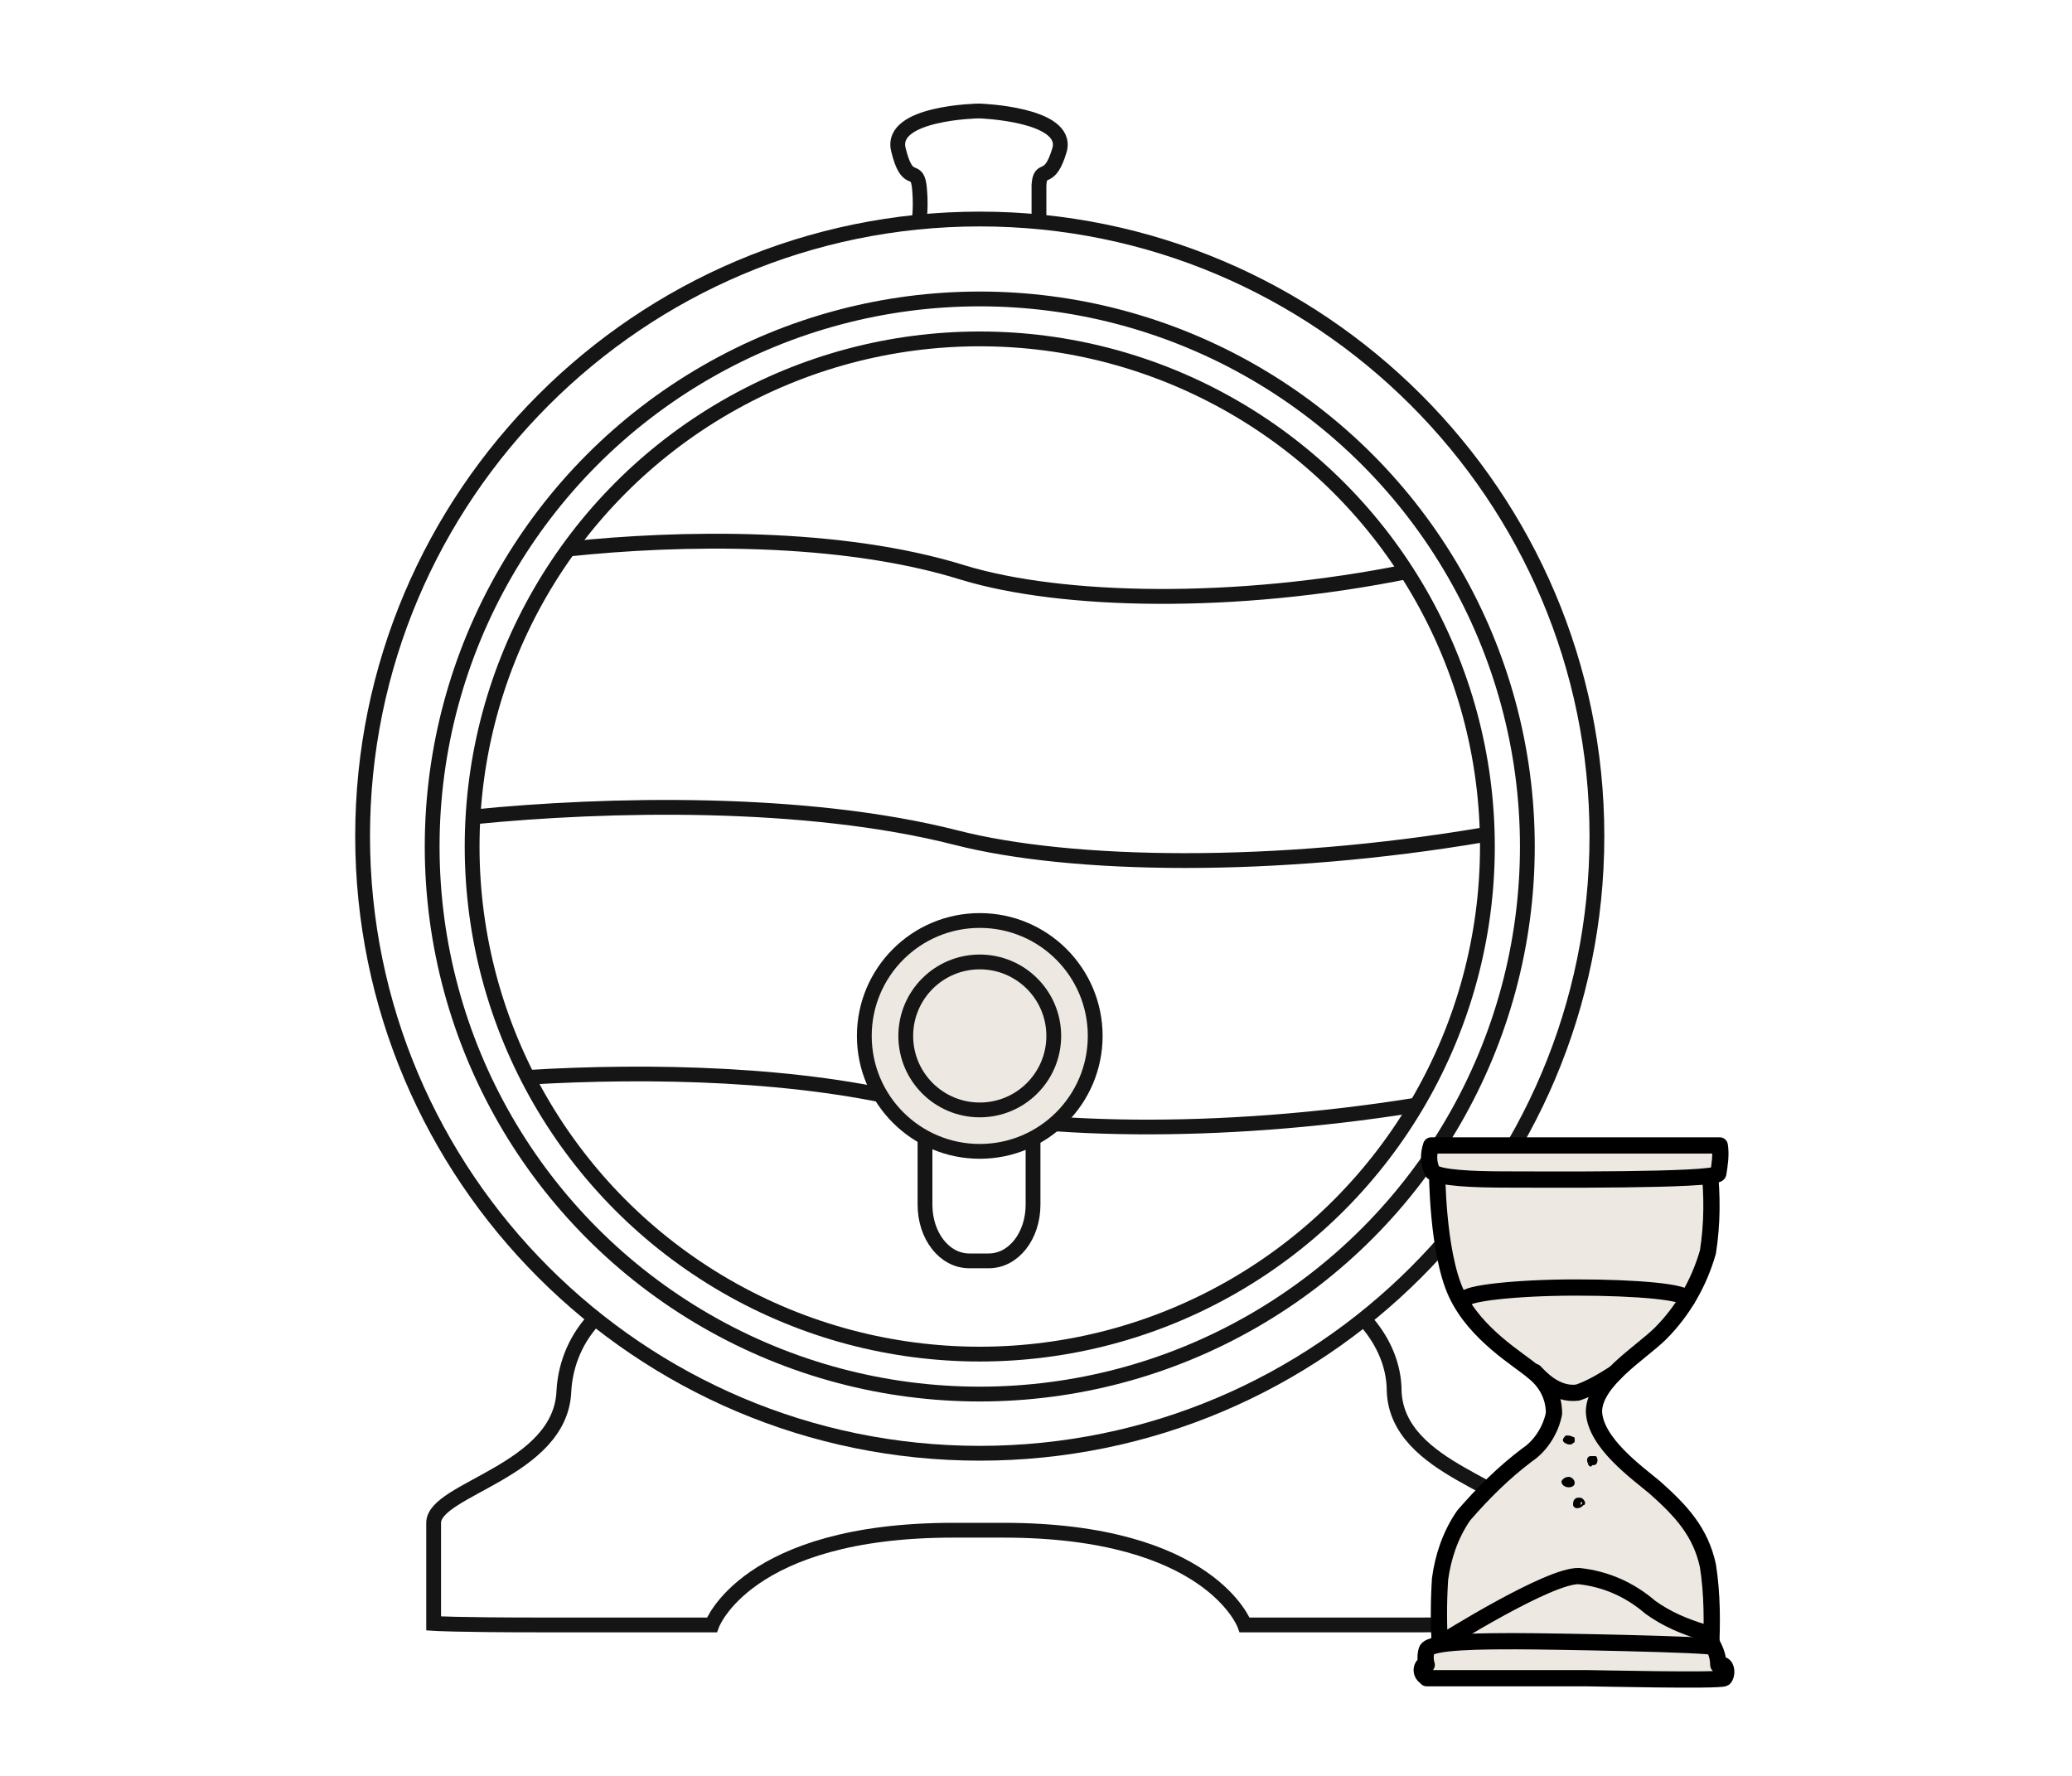 <?xml version="1.0" encoding="utf-8"?>
<!-- Generator: Adobe Illustrator 25.2.1, SVG Export Plug-In . SVG Version: 6.00 Build 0)  -->
<svg version="1.1" id="Layer_1" xmlns="http://www.w3.org/2000/svg" xmlns:xlink="http://www.w3.org/1999/xlink" x="0px" y="0px"
	 width="140px" height="120px" viewBox="0 0 140 120" style="enable-background:new 0 0 140 120;" xml:space="preserve">
<circle id="타원_25" style="fill:none;stroke:#151515;stroke-miterlimit:10;" cx="66.2" cy="57.2" r="34.3"/>
<circle id="타원_26" style="fill:none;stroke:#151515;stroke-miterlimit:10;" cx="66.2" cy="57.2" r="37"/>
<path id="패스_2370" style="fill:none;stroke:#151515;stroke-miterlimit:10;" d="M107.9,56.5c0,23-18.7,41.7-41.7,41.7
	S24.5,79.5,24.5,56.5s18.7-41.7,41.7-41.7S107.9,33.5,107.9,56.5L107.9,56.5z"/>
<path id="패스_2371" style="fill:none;stroke:#151515;stroke-width:1.005;stroke-miterlimit:10;" d="M38.4,37.1
	c7.5-0.8,18.4-1,26.7,1.6c6.6,2,18.3,2.3,30.1-0.1"/>
<path id="패스_2372" style="fill:none;stroke:#151515;stroke-miterlimit:10;" d="M32,55.2c9-0.9,22.4-1.2,32.6,1.4
	c7.8,2,21.6,2.2,35.7-0.2"/>
<path id="패스_2373" style="fill:none;stroke:#151515;stroke-width:0.993;stroke-miterlimit:10;" d="M35.6,72.8
	c8.3-0.5,18.5-0.3,26.6,1.8c7.4,1.9,20.1,2.2,33.3,0.1"/>
<path id="패스_2374" style="fill:none;stroke:#151515;stroke-miterlimit:10;" d="M70.2,15.1c0-0.9,0-1.7,0-2.6
	c0.1-1.4,0.7,0,1.4-2.4c0.6-2.4-5.4-2.6-5.4-2.6h-0.1c0,0-6,0.1-5.4,2.6s1.2,1.1,1.4,2.4c0.1,0.8,0.1,1.7,0,2.5"/>
<path id="패스_2375" style="fill:none;stroke:#151515;stroke-miterlimit:10;" d="M92.4,89.4c1.1,1.3,1.8,2.9,1.8,4.6
	c0.2,5.4,8.8,6.5,8.8,8.9v6.8c0,0-1.5,0.1-7.2,0.1H84.1c0,0-2.3-6.4-16.3-6.4h-3.4c-14,0-16.3,6.4-16.3,6.4H36.5
	c-5.7,0-7.2-0.1-7.2-0.1v-6.8c0-2.3,8.6-3.5,8.8-8.9c0.1-1.9,0.9-3.7,2.2-5"/>
<path id="패스_2376" style="fill:#EDE8E2;" d="M73.9,70c0,4.3-3.5,7.8-7.8,7.8s-7.8-3.5-7.8-7.8s3.5-7.8,7.8-7.8
	S73.9,65.7,73.9,70L73.9,70"/>
<circle id="타원_27" style="fill:none;stroke:#151515;stroke-miterlimit:10;" cx="66.2" cy="70" r="7.8"/>
<path id="패스_2377" style="fill:#EDE8E2;" d="M71.2,70c0,2.8-2.2,5-5,5c-2.8,0-5-2.2-5-5c0-2.8,2.2-5,5-5c0,0,0,0,0,0
	C68.9,65,71.2,67.2,71.2,70C71.2,70,71.2,70,71.2,70"/>
<circle id="타원_28" style="fill:none;stroke:#151515;stroke-miterlimit:10;" cx="66.2" cy="70" r="5"/>
<path id="패스_2378" style="fill:none;stroke:#151515;stroke-miterlimit:10;" d="M69.8,76.8v4.6c0,2.1-1.3,3.8-3,3.8h-1.3
	c-1.7,0-3-1.7-3-3.8v-4.5"/>
<path id="패스_2379" style="fill:#EDE8E2;" d="M97.1,79.1c0,0,0,5.5,1.3,8.3s4.3,4.5,5.2,5.3c0.9,0.7,1.4,1.7,1.4,2.8
	c-0.2,1.1-0.9,2.2-1.8,2.8c-1.6,1.2-3,2.6-4.3,4.1c-0.9,1.3-1.4,2.8-1.6,4.3c-0.1,1.6-0.1,3.1,0,4.7l18.3,0.2
	c0.1-1.9,0.1-3.9-0.2-5.8c-0.5-2.3-1.8-3.7-3.6-5.3c-1.2-1-4-3-4.1-5.1c0-2.1,3.2-4,4.5-5.3c1.5-1.5,2.6-3.4,3.2-5.5
	c0.3-1.9,0.3-3.8,0.1-5.7L97.1,79.1z"/>
<path id="패스_2380" style="fill:none;stroke:#000000;stroke-width:1.098;stroke-linecap:round;stroke-linejoin:round;" d="
	M97.1,79.1c0,0,0,5.5,1.3,8.3s4.3,4.5,5.2,5.3c0.9,0.7,1.4,1.7,1.4,2.8c-0.2,1.1-0.9,2.2-1.8,2.8c-1.6,1.2-3,2.6-4.3,4.1
	c-0.9,1.3-1.4,2.8-1.6,4.3c-0.1,1.6-0.1,3.1,0,4.7l18.3,0.2c0.1-1.9,0.1-3.9-0.2-5.8c-0.5-2.3-1.8-3.7-3.6-5.3c-1.2-1-4-3-4.1-5.1
	c0-2.1,3.2-4,4.5-5.3c1.5-1.5,2.6-3.4,3.2-5.5c0.3-1.9,0.3-3.8,0.1-5.7L97.1,79.1z"/>
<path id="패스_2381" style="fill:#EDE8E2;" d="M97.4,111c0,0,7.3-4.6,9.3-4.5c1.8,0.2,3.4,0.9,4.8,2.1c1.1,0.8,2.3,1.3,3.6,1.7
	c0.5,0,0.8,1.5,0.8,1.5L97.4,111z"/>
<path id="패스_2382" style="fill:none;stroke:#000000;stroke-width:1.098;stroke-linecap:round;stroke-linejoin:round;" d="
	M97.4,111c0,0,7.3-4.6,9.3-4.5c1.8,0.2,3.4,0.9,4.8,2.1c1.1,0.8,2.3,1.3,3.6,1.7c0.5,0,0.8,1.5,0.8,1.5L97.4,111z"/>
<path id="패스_2383" style="fill:#EDE8E2;" d="M96.7,77.4c-0.2,0.6-0.2,1.2,0.1,1.8c0.5,0.4,2.7,0.5,4.9,0.5s14.1,0.1,14.4-0.4
	c0.1-0.6,0.2-1.3,0.1-1.9L96.7,77.4z"/>
<path id="패스_2384" style="fill:none;stroke:#000000;stroke-width:1.098;stroke-linecap:round;stroke-linejoin:round;" d="
	M96.7,77.4c-0.2,0.6-0.2,1.2,0.1,1.8c0.5,0.4,2.7,0.5,4.9,0.5s14.1,0.1,14.4-0.4c0.1-0.6,0.2-1.3,0.1-1.9L96.7,77.4z"/>
<path id="패스_2385" style="fill:#EDE8E2;" d="M116.4,112.5c-0.1,0-0.2,0-0.3,0c0-0.4-0.1-0.8-0.3-1.2c-0.2-0.2-11.1-0.4-13.3-0.4
	s-5.9,0-6.1,0.6c-0.1,0.3-0.1,0.7,0,1c-0.1,0-0.1,0-0.2,0c-0.2,0.2-0.2,0.6,0.1,0.8c0,0,0.1,0.1,0.1,0.1h10.8c0.5,0,9,0.2,9.3,0
	C116.7,113.2,116.7,112.6,116.4,112.5"/>
<path id="패스_2386" style="fill:none;stroke:#000000;stroke-width:1.098;stroke-linecap:round;stroke-linejoin:round;" d="
	M116.4,112.5c-0.1,0-0.2,0-0.3,0c0-0.4-0.1-0.8-0.3-1.2c-0.2-0.2-11.1-0.4-13.3-0.4s-5.9,0-6.1,0.6c-0.1,0.3-0.1,0.7,0,1
	c-0.1,0-0.1,0-0.2,0c-0.2,0.2-0.2,0.6,0.1,0.8c0,0,0.1,0.1,0.1,0.1h10.8c0.5,0,9,0.2,9.3,0C116.7,113.2,116.7,112.6,116.4,112.5z"/>
<path id="패스_2387" style="fill:none;stroke:#000000;stroke-width:1.098;stroke-linecap:round;stroke-linejoin:round;" d="
	M109.1,92.8c-0.8,0.5-1.6,1-2.5,1.3c-1.5,0.2-2.6-1.1-2.9-1.4"/>
<path id="패스_2388" d="M106,99.8c-0.2,0-0.3,0.1-0.4,0.2c0,0.2,0.2,0.4,0.4,0.4c0,0,0,0,0,0c0.1,0,0.2-0.1,0.2-0.2c0,0,0,0,0,0
	C106.3,100,106.2,99.9,106,99.8C106,99.8,106,99.8,106,99.8L106,99.8"/>
<path id="패스_2389" d="M106,100.5c-0.3,0-0.5-0.2-0.5-0.4l0,0l0,0c0.1-0.2,0.3-0.3,0.5-0.3c0.2,0,0.4,0.2,0.4,0.4c0,0,0,0,0,0
	C106.4,100.4,106.2,100.5,106,100.5C106.1,100.5,106.1,100.5,106,100.5L106,100.5z M105.7,100c0.1,0.2,0.1,0.3,0.3,0.3
	c0,0,0.1,0,0.1-0.2c0-0.1-0.1-0.3-0.2-0.3c0,0,0,0,0,0C105.9,99.9,105.8,99.9,105.7,100L105.7,100z"/>
<path id="패스_2390" d="M106.3,97.3c0-0.2-0.1-0.2-0.5-0.2c-0.1,0-0.1,0.1-0.1,0.2c0,0.2,0.2,0.3,0.4,0.3
	C106.3,97.5,106.3,97.4,106.3,97.3"/>
<path id="패스_2391" d="M106.1,97.6L106.1,97.6c-0.2,0-0.5-0.1-0.5-0.3c0-0.1,0.1-0.2,0.2-0.3c0.2,0,0.3,0,0.5,0.1
	c0.1,0,0.1,0.1,0.1,0.2c0,0.1,0,0.2-0.1,0.2C106.2,97.6,106.2,97.6,106.1,97.6 M106,97.2c0,0-0.1,0-0.1,0c0,0-0.1,0-0.1,0.1
	c0,0.2,0.2,0.2,0.3,0.2c0,0,0.1,0,0.1,0c0,0,0-0.1,0-0.1c0,0,0-0.1-0.1-0.1C106.1,97.2,106,97.2,106,97.2L106,97.2z"/>
<path id="패스_2392" d="M107.5,98.4c-0.2,0.1-0.2,0.2-0.1,0.4c0,0.1,0.1,0.2,0.2,0.1c0.3-0.1,0.3-0.3,0.2-0.5
	C107.8,98.4,107.7,98.4,107.5,98.4"/>
<path id="패스_2393" d="M107.5,99.1c-0.1,0-0.2-0.1-0.2-0.2c-0.1-0.2-0.1-0.4,0.1-0.5c0,0,0,0,0.1,0h0c0.1,0,0.2,0,0.3,0
	c0.1,0,0.1,0.1,0.1,0.1c0.1,0.2,0,0.5-0.2,0.5c0,0-0.1,0-0.1,0L107.5,99.1C107.6,99.1,107.5,99.1,107.5,99.1 M107.5,98.5
	c-0.1,0-0.1,0.2-0.1,0.3c0,0,0,0.1,0,0.1c0,0,0,0,0,0c0.2-0.1,0.2-0.2,0.2-0.4c0,0,0,0,0,0C107.6,98.5,107.6,98.5,107.5,98.5
	L107.5,98.5z"/>
<path id="패스_2394" d="M106.6,101.4c-0.1,0-0.3,0.1-0.3,0.2c0,0,0,0,0,0.1c0,0.1,0.1,0.2,0.2,0.2h0c0.2,0,0.3-0.1,0.3-0.3
	C106.9,101.4,106.7,101.4,106.6,101.4"/>
<path id="패스_2395" d="M106.6,101.9c-0.1,0-0.1,0-0.2-0.1c-0.1,0-0.1-0.1-0.1-0.2c0-0.1,0-0.2,0.1-0.3c0.1-0.1,0.2-0.1,0.3-0.1
	c0.2,0,0.3,0.1,0.4,0.3c0,0.1,0,0.2-0.1,0.2C106.8,101.9,106.7,101.9,106.6,101.9L106.6,101.9 M106.6,101.5c0,0-0.1,0-0.1,0
	c0,0-0.1,0.1,0,0.1c0,0,0,0.1,0.1,0.1c0,0,0.1,0,0.1,0c0.1,0,0.1,0,0.2-0.1c0,0,0-0.1,0-0.1C106.8,101.5,106.7,101.4,106.6,101.5
	L106.6,101.5z"/>
<path id="패스_2396" style="fill:none;stroke:#000000;stroke-width:1.098;stroke-linecap:round;stroke-linejoin:round;" d="
	M99,87.8c0-0.4,3.4-0.8,7.5-0.8c4.1,0,7.5,0.3,7.5,0.8"/>
</svg>
